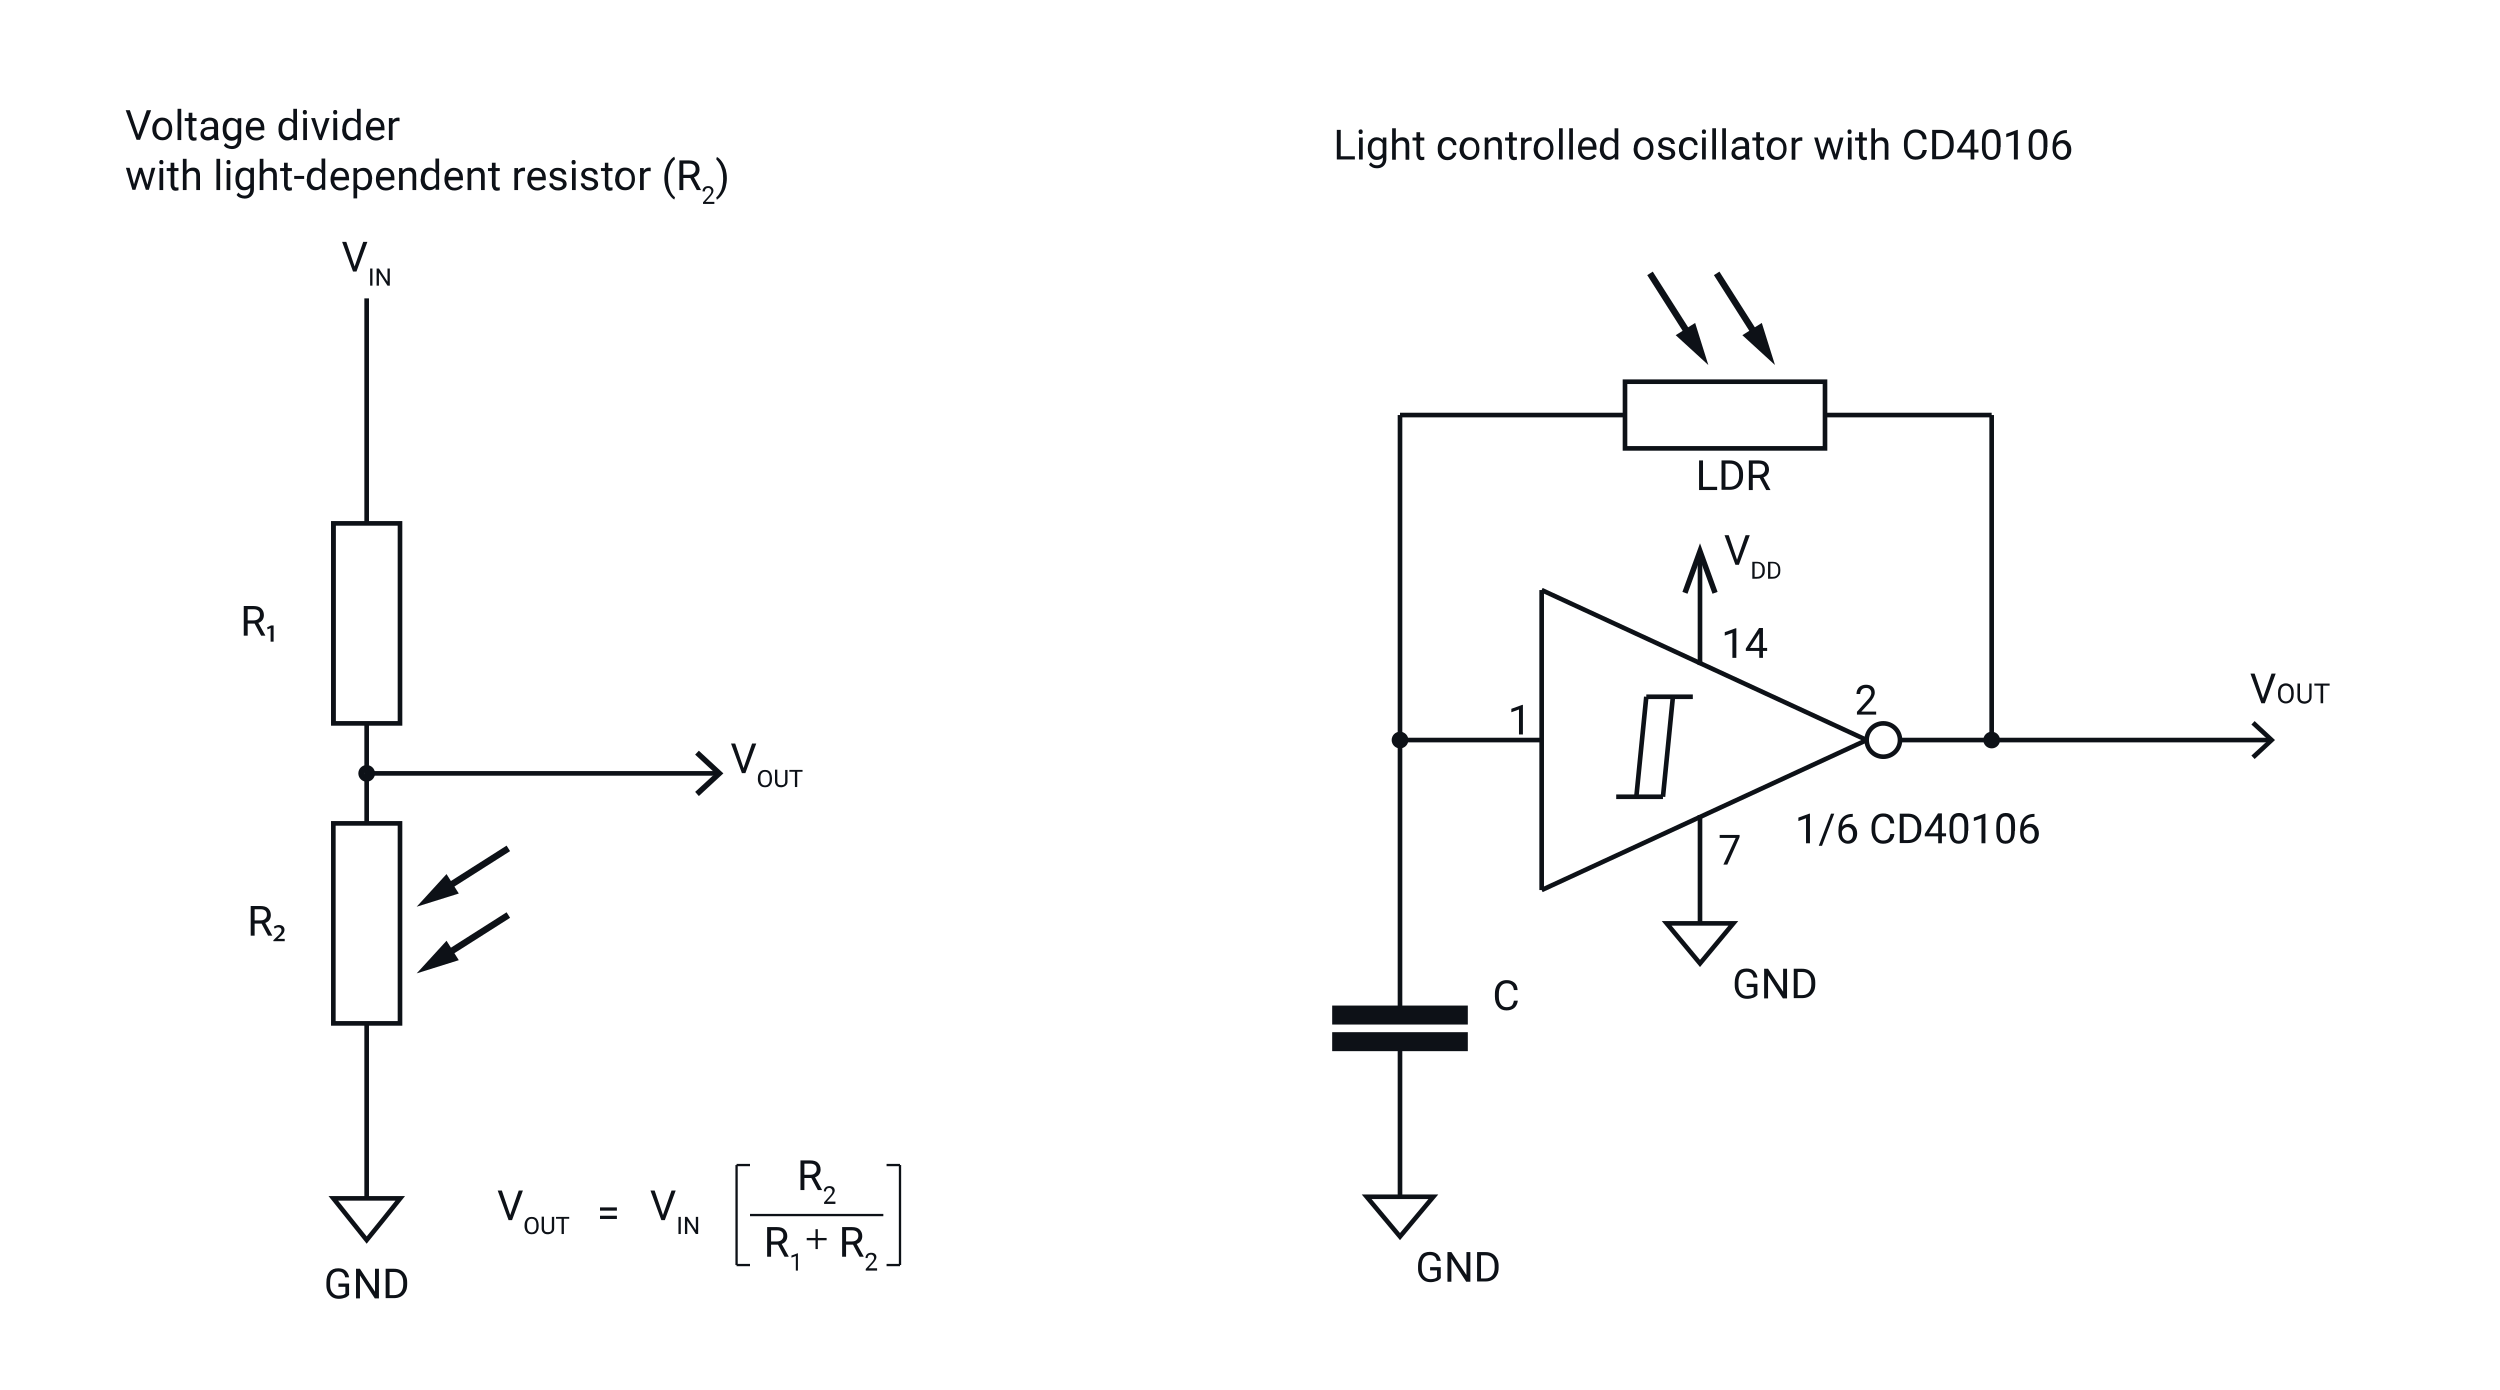 <?xml version="1.0" encoding="utf-8"?>
<!-- Generator: Adobe Illustrator 27.4.1, SVG Export Plug-In . SVG Version: 6.00 Build 0)  -->
<svg version="1.1" xmlns="http://www.w3.org/2000/svg" xmlns:xlink="http://www.w3.org/1999/xlink" x="0px" y="0px"
	 viewBox="0 0 1080 600.5" style="enable-background:new 0 0 1080 600.5;" xml:space="preserve">
<style type="text/css">
	.st0{fill:#0D1117;}
	.st1{fill:none;stroke:#0D1117;stroke-width:2;stroke-miterlimit:10;}
	.st2{fill:none;stroke:#0D1117;stroke-miterlimit:10;}
	.st3{fill:none;stroke:#0D1117;stroke-width:2.83;stroke-miterlimit:10;}
	.st4{fill:#0D1117;stroke:#0D1117;stroke-miterlimit:10;}
	.st5{enable-background:new    ;}
</style>
<g id="Ebene_1">
	<path class="st0" d="M158.4,333.3c0.4,0,0.8,0.3,0.8,0.8s-0.3,0.8-0.8,0.8s-0.8-0.3-0.8-0.8S158,333.3,158.4,333.3 M158.4,330.5
		c-2,0-3.6,1.6-3.6,3.6s1.6,3.6,3.6,3.6s3.6-1.6,3.6-3.6S160.4,330.5,158.4,330.5L158.4,330.5z"/>
	<line class="st1" x1="158.4" y1="355.7" x2="158.4" y2="312.5"/>
	<line class="st1" x1="144" y1="226.1" x2="144" y2="312.5"/>
	<rect x="144" y="226.1" class="st1" width="28.8" height="86.4"/>
	<rect x="144" y="355.7" class="st1" width="28.8" height="86.4"/>
	<line class="st1" x1="158.4" y1="517.7" x2="158.4" y2="442.1"/>
	<g>
		<line class="st1" x1="158.4" y1="334.1" x2="309.9" y2="334.1"/>
		<polygon class="st0" points="301.9,343.9 300.3,342.1 309,334.1 300.3,326 301.9,324.3 312.5,334.1 		"/>
	</g>
	<line class="st1" x1="158.4" y1="226.1" x2="158.4" y2="128.9"/>
	<line class="st2" x1="324" y1="524.9" x2="381.6" y2="524.9"/>
	<line class="st2" x1="357.1" y1="535.3" x2="348.5" y2="535.3"/>
	<line class="st2" x1="352.8" y1="531" x2="352.8" y2="539.6"/>
	<line class="st2" x1="318.2" y1="546.5" x2="318.2" y2="503.3"/>
	<line class="st2" x1="324" y1="503.3" x2="318.2" y2="503.3"/>
	<line class="st2" x1="324" y1="546.5" x2="318.2" y2="546.5"/>
	<line class="st2" x1="388.8" y1="503.3" x2="388.8" y2="546.5"/>
	<line class="st2" x1="383" y1="546.5" x2="388.8" y2="546.5"/>
	<line class="st2" x1="383" y1="503.3" x2="388.8" y2="503.3"/>
	<polygon class="st1" points="158.4,517.7 172.9,517.7 165.7,526.7 158.4,535.7 151.2,526.7 144,517.7 	"/>
	<g>
		<line class="st3" x1="219.6" y1="395.3" x2="192.7" y2="412.4"/>
		<polygon class="st0" points="192.9,406.4 180,420.5 198.2,414.8 		"/>
	</g>
	<g>
		<line class="st3" x1="219.6" y1="366.5" x2="192.7" y2="383.6"/>
		<polygon class="st0" points="192.9,377.6 180,391.7 198.2,386 		"/>
	</g>
	<rect x="702" y="164.9" class="st1" width="86.4" height="28.8"/>
	<g>
		<line class="st3" x1="741.6" y1="118.1" x2="758.7" y2="145"/>
		<polygon class="st0" points="752.7,144.8 766.8,157.7 761.1,139.5 		"/>
	</g>
	<g>
		<line class="st3" x1="712.8" y1="118.1" x2="729.9" y2="145"/>
		<polygon class="st0" points="723.9,144.8 738,157.7 732.3,139.5 		"/>
	</g>
	<line class="st1" x1="666" y1="254.9" x2="666" y2="384.5"/>
	<line class="st1" x1="806.4" y1="319.7" x2="666" y2="384.5"/>
	<line class="st1" x1="666" y1="254.9" x2="806.4" y2="319.7"/>
	<line class="st1" x1="706.9" y1="344.2" x2="711.2" y2="301"/>
	<line class="st1" x1="698.2" y1="344.2" x2="718.4" y2="344.2"/>
	<line class="st1" x1="711.2" y1="301" x2="731.3" y2="301"/>
	<line class="st1" x1="718.4" y1="344.2" x2="722.7" y2="301"/>
	<circle class="st1" cx="813.6" cy="319.7" r="7.2"/>
	<line class="st1" x1="666" y1="319.7" x2="604.8" y2="319.7"/>
	<line class="st1" x1="604.8" y1="179.3" x2="702" y2="179.3"/>
	<line class="st1" x1="788.4" y1="179.3" x2="860.4" y2="179.3"/>
	<line class="st1" x1="860.4" y1="179.3" x2="860.4" y2="319.7"/>
	<line class="st1" x1="821.5" y1="319.7" x2="860.4" y2="319.7"/>
	<g>
		<line class="st1" x1="860.4" y1="319.7" x2="980.6" y2="319.7"/>
		<polygon class="st0" points="974,327.9 972.6,326.4 979.9,319.7 972.6,313 974,311.5 982.8,319.7 		"/>
	</g>
	<line class="st1" x1="604.8" y1="179.3" x2="604.8" y2="434.9"/>
	<line class="st1" x1="604.8" y1="449.3" x2="604.8" y2="517"/>
	<polygon class="st1" points="590.4,517 619.2,517 604.8,534.2 	"/>
	<g>
		<line class="st1" x1="734.4" y1="287.3" x2="734.4" y2="241.5"/>
		<polygon class="st0" points="742,255.7 739.8,256.5 734.4,241.7 729,256.5 726.8,255.7 734.4,234.7 		"/>
	</g>
	<line class="st1" x1="734.4" y1="352.1" x2="734.4" y2="398.9"/>
	<rect x="576" y="446.4" class="st4" width="57.6" height="7.2"/>
	<rect x="576" y="434.9" class="st4" width="57.6" height="7.2"/>
	<path class="st0" d="M604.8,316.1c-2,0-3.6,1.6-3.6,3.6s1.6,3.6,3.6,3.6s3.6-1.6,3.6-3.6S606.8,316.1,604.8,316.1L604.8,316.1z"/>
	<polygon class="st1" points="720,398.9 748.8,398.9 734.4,416.2 	"/>
	<path class="st0" d="M860.4,316.1c-2,0-3.6,1.6-3.6,3.6s1.6,3.6,3.6,3.6s3.6-1.6,3.6-3.6S862.4,316.1,860.4,316.1L860.4,316.1z"/>
</g>
<g id="Ebene_2">
	<g class="st5">
		<path class="st0" d="M110,269.4h-3v5.2h-1.7v-12.8h4.2c1.4,0,2.6,0.3,3.3,1s1.2,1.6,1.2,2.9c0,0.8-0.2,1.5-0.6,2.1s-1,1-1.8,1.3
			l3,5.4v0.1h-1.8L110,269.4z M107,268h2.6c0.8,0,1.5-0.2,2-0.7s0.7-1,0.7-1.7c0-0.8-0.2-1.4-0.7-1.8s-1.2-0.6-2-0.6H107V268z"/>
	</g>
	<g class="st5">
		<path class="st0" d="M116.9,277.2v-5.9h0l-1.3,0.6l-0.2-0.9l1.7-0.8h1.1v7H116.9z"/>
	</g>
	<g class="st5">
		<path class="st0" d="M113,399h-3v5.2h-1.7v-12.8h4.2c1.4,0,2.6,0.3,3.3,1s1.2,1.6,1.2,2.9c0,0.8-0.2,1.5-0.6,2.1s-1,1-1.8,1.3
			l3,5.4v0.1h-1.8L113,399z M110,397.6h2.6c0.8,0,1.5-0.2,2-0.7s0.7-1,0.7-1.7c0-0.8-0.2-1.4-0.7-1.8s-1.2-0.6-2-0.6H110V397.6z"/>
	</g>
	<g class="st5">
		<path class="st0" d="M118.2,406.1l1.1-1.1c1.5-1.3,2.3-2.2,2.3-3.1c0-0.7-0.4-1.3-1.4-1.3c-0.6,0-1.2,0.3-1.5,0.6l-0.4-0.8
			c0.5-0.4,1.3-0.8,2.2-0.8c1.7,0,2.4,1.1,2.4,2c0,1.4-1,2.3-2.4,3.5l-0.6,0.5v0h3.1v1h-4.9V406.1z"/>
	</g>
	<g>
		<path class="st0" d="M59.7,58.2l3.7-10.6h1.9l-4.8,12.8H59l-4.7-12.8h1.8L59.7,58.2L59.7,58.2z"/>
		<path class="st0" d="M65.8,55.6c0-0.9,0.2-1.8,0.6-2.5s0.9-1.3,1.5-1.7s1.4-0.6,2.2-0.6c1.3,0,2.3,0.5,3.1,1.3s1.2,2.1,1.2,3.6
			v0.1c0,0.9-0.2,1.8-0.5,2.5s-0.9,1.3-1.5,1.7s-1.4,0.6-2.3,0.6c-1.3,0-2.3-0.5-3.1-1.3s-1.2-2.1-1.2-3.6L65.8,55.6L65.8,55.6z
			 M67.5,55.8c0,1,0.2,1.9,0.7,2.5s1.1,1,2,1s1.5-0.3,2-1s0.7-1.5,0.7-2.7c0-1-0.2-1.9-0.7-2.5s-1.2-1-2-1s-1.4,0.3-1.9,1
			S67.5,54.6,67.5,55.8z"/>
		<path class="st0" d="M78.3,60.5h-1.6V47h1.6V60.5z"/>
		<path class="st0" d="M83.1,48.7V51h1.8v1.3h-1.8v5.9c0,0.4,0.1,0.7,0.2,0.9c0.2,0.2,0.4,0.3,0.8,0.3c0.2,0,0.4,0,0.8-0.1v1.3
			c-0.4,0.1-0.8,0.2-1.2,0.2c-0.7,0-1.3-0.2-1.6-0.7s-0.6-1.1-0.6-1.9v-5.9h-1.7V51h1.7v-2.3L83.1,48.7L83.1,48.7z"/>
		<path class="st0" d="M92.7,60.5c-0.1-0.2-0.2-0.5-0.2-1c-0.8,0.8-1.7,1.2-2.7,1.2c-0.9,0-1.7-0.3-2.3-0.8s-0.9-1.2-0.9-2
			c0-1,0.4-1.8,1.1-2.3s1.8-0.8,3.2-0.8h1.6V54c0-0.6-0.2-1-0.5-1.4s-0.8-0.5-1.5-0.5c-0.6,0-1.1,0.2-1.5,0.4s-0.6,0.7-0.6,1.1h-1.6
			c0-0.5,0.2-0.9,0.5-1.4s0.8-0.8,1.4-1s1.2-0.4,1.9-0.4c1.1,0,1.9,0.3,2.6,0.8s0.9,1.3,1,2.3v4.4c0,0.9,0.1,1.6,0.3,2.1v0.1
			L92.7,60.5L92.7,60.5z M90,59.2c0.5,0,1-0.1,1.4-0.4s0.8-0.6,1-1v-2h-1.3c-2,0-3,0.6-3,1.8c0,0.5,0.2,0.9,0.5,1.2
			S89.4,59.2,90,59.2z"/>
		<path class="st0" d="M96.2,55.7c0-1.5,0.3-2.7,1-3.5s1.6-1.3,2.7-1.3s2.1,0.4,2.7,1.2l0.1-1h1.5v9.3c0,1.2-0.4,2.2-1.1,2.9
			s-1.7,1.1-2.9,1.1c-0.7,0-1.4-0.2-2-0.4s-1.2-0.7-1.5-1.2l0.8-1c0.7,0.9,1.6,1.3,2.6,1.3c0.8,0,1.4-0.2,1.8-0.7s0.7-1.1,0.7-1.9
			v-0.8c-0.7,0.8-1.5,1.1-2.7,1.1s-2-0.5-2.7-1.3S96.2,57.2,96.2,55.7L96.2,55.7z M97.8,55.8c0,1.1,0.2,1.9,0.7,2.5s1.1,0.9,1.8,0.9
			c1,0,1.8-0.5,2.3-1.4v-4.3c-0.5-0.9-1.2-1.4-2.2-1.4c-0.8,0-1.4,0.3-1.8,0.9S97.8,54.6,97.8,55.8L97.8,55.8z"/>
		<path class="st0" d="M110.6,60.7c-1.3,0-2.3-0.4-3.2-1.3s-1.2-2-1.2-3.4v-0.3c0-0.9,0.2-1.8,0.5-2.5s0.9-1.3,1.5-1.7
			s1.3-0.6,2.1-0.6c1.2,0,2.2,0.4,2.9,1.2s1,2,1,3.5v0.7h-6.4c0,0.9,0.3,1.7,0.8,2.3s1.2,0.9,2,0.9c0.6,0,1.1-0.1,1.5-0.3
			s0.8-0.5,1.1-0.9l1,0.8C113.4,60,112.2,60.7,110.6,60.7L110.6,60.7z M110.4,52.1c-0.7,0-1.2,0.2-1.7,0.7s-0.7,1.2-0.8,2h4.8v-0.1
			c-0.1-0.8-0.3-1.5-0.7-1.9S111.1,52.1,110.4,52.1L110.4,52.1z"/>
		<path class="st0" d="M120.3,55.7c0-1.5,0.3-2.6,1-3.5s1.6-1.3,2.7-1.3s2,0.4,2.7,1.1v-5h1.6v13.5h-1.5l-0.1-1
			c-0.7,0.8-1.6,1.2-2.7,1.2s-2-0.5-2.7-1.3s-1-2.1-1-3.5L120.3,55.7L120.3,55.7z M121.9,55.8c0,1.1,0.2,1.9,0.7,2.5
			s1.1,0.9,1.8,0.9c1,0,1.8-0.5,2.3-1.4v-4.4c-0.5-0.9-1.2-1.3-2.2-1.3c-0.8,0-1.4,0.3-1.9,0.9S121.9,54.6,121.9,55.8L121.9,55.8z"
			/>
		<path class="st0" d="M130.8,48.5c0-0.3,0.1-0.5,0.2-0.7s0.4-0.3,0.7-0.3s0.6,0.1,0.7,0.3s0.2,0.4,0.2,0.7s-0.1,0.5-0.2,0.7
			s-0.4,0.3-0.7,0.3s-0.6-0.1-0.7-0.3S130.8,48.7,130.8,48.5z M132.6,60.5H131V51h1.6C132.6,51,132.6,60.5,132.6,60.5z"/>
		<path class="st0" d="M138.3,58.3l2.4-7.3h1.7l-3.4,9.5h-1.2l-3.4-9.5h1.7L138.3,58.3z"/>
		<path class="st0" d="M143.9,48.5c0-0.3,0.1-0.5,0.2-0.7s0.4-0.3,0.7-0.3s0.6,0.1,0.7,0.3s0.2,0.4,0.2,0.7s-0.1,0.5-0.2,0.7
			s-0.4,0.3-0.7,0.3s-0.6-0.1-0.7-0.3S143.9,48.7,143.9,48.5z M145.7,60.5H144V51h1.6C145.7,51,145.7,60.5,145.7,60.5z"/>
		<path class="st0" d="M147.9,55.7c0-1.5,0.4-2.6,1-3.5s1.6-1.3,2.7-1.3s2,0.4,2.6,1.1v-5h1.6v13.5h-1.5l-0.1-1
			c-0.6,0.8-1.6,1.2-2.7,1.2s-2-0.5-2.7-1.3s-1-2.1-1-3.5L147.9,55.7L147.9,55.7z M149.5,55.8c0,1.1,0.2,1.9,0.7,2.5
			s1.1,0.9,1.9,0.9c1,0,1.8-0.5,2.3-1.4v-4.4c-0.5-0.9-1.2-1.3-2.2-1.3c-0.8,0-1.4,0.3-1.9,0.9S149.5,54.6,149.5,55.8L149.5,55.8z"
			/>
		<path class="st0" d="M162.4,60.7c-1.3,0-2.3-0.4-3.1-1.3s-1.2-2-1.2-3.4v-0.3c0-0.9,0.2-1.8,0.5-2.5s0.9-1.3,1.5-1.7
			s1.4-0.6,2.1-0.6c1.2,0,2.2,0.4,2.9,1.2s1,2,1,3.5v0.7h-6.4c0,0.9,0.3,1.7,0.8,2.3s1.2,0.9,2,0.9c0.6,0,1.1-0.1,1.5-0.3
			s0.8-0.5,1.1-0.9l1,0.8C165.2,60,164,60.7,162.4,60.7L162.4,60.7z M162.2,52.1c-0.7,0-1.2,0.2-1.6,0.7s-0.7,1.2-0.8,2h4.8v-0.1
			c-0.1-0.8-0.3-1.5-0.7-1.9S162.9,52.1,162.2,52.1L162.2,52.1z"/>
		<path class="st0" d="M172.6,52.4c-0.2,0-0.5-0.1-0.8-0.1c-1.1,0-1.8,0.5-2.2,1.4v6.8H168V51h1.6l0,1.1c0.5-0.8,1.3-1.3,2.3-1.3
			c0.3,0,0.6,0,0.7,0.1C172.6,50.9,172.6,52.4,172.6,52.4z"/>
		<path class="st0" d="M63.7,79.8l1.8-7.3h1.6l-2.8,9.5H63l-2.3-7.2l-2.2,7.2h-1.3l-2.8-9.5H56l1.9,7.1l2.2-7.1h1.3L63.7,79.8z"/>
		<path class="st0" d="M68.8,70.1c0-0.3,0.1-0.5,0.2-0.7s0.4-0.3,0.7-0.3s0.6,0.1,0.7,0.3s0.2,0.4,0.2,0.7s-0.1,0.5-0.2,0.7
			S70,71,69.7,71s-0.6-0.1-0.7-0.3S68.8,70.3,68.8,70.1z M70.5,82.1h-1.6v-9.5h1.6V82.1z"/>
		<path class="st0" d="M75.3,70.3v2.3h1.8v1.3h-1.8v5.9c0,0.4,0.1,0.7,0.2,0.9c0.2,0.2,0.4,0.3,0.8,0.3c0.2,0,0.4,0,0.8-0.1v1.3
			c-0.4,0.1-0.8,0.2-1.2,0.2c-0.7,0-1.3-0.2-1.6-0.7s-0.6-1.1-0.6-1.9v-5.9H72v-1.3h1.7v-2.3L75.3,70.3L75.3,70.3z"/>
		<path class="st0" d="M80.6,73.7c0.7-0.9,1.7-1.3,2.8-1.3c2,0,3,1.1,3,3.4v6.3h-1.6v-6.3c0-0.7-0.2-1.2-0.5-1.5s-0.8-0.5-1.4-0.5
			c-0.5,0-1,0.1-1.4,0.4s-0.7,0.7-0.9,1.1v6.8H79V68.6h1.6L80.6,73.7L80.6,73.7z"/>
		<path class="st0" d="M95.1,82.1h-1.6V68.6h1.6V82.1z"/>
		<path class="st0" d="M97.8,70.1c0-0.3,0.1-0.5,0.2-0.7s0.4-0.3,0.7-0.3s0.6,0.1,0.7,0.3s0.2,0.4,0.2,0.7s-0.1,0.5-0.2,0.7
			S99,71,98.7,71s-0.6-0.1-0.7-0.3S97.8,70.3,97.8,70.1z M99.5,82.1h-1.6v-9.5h1.6V82.1z"/>
		<path class="st0" d="M101.7,77.2c0-1.5,0.3-2.7,1-3.5s1.6-1.3,2.7-1.3s2.1,0.4,2.7,1.2l0.1-1.1h1.5v9.3c0,1.2-0.4,2.2-1.1,2.9
			s-1.7,1.1-2.9,1.1c-0.7,0-1.4-0.2-2-0.4s-1.2-0.7-1.5-1.2l0.8-1c0.7,0.9,1.6,1.3,2.6,1.3c0.8,0,1.4-0.2,1.8-0.7s0.7-1.1,0.7-1.9
			v-0.8c-0.7,0.8-1.5,1.1-2.7,1.1s-2-0.4-2.7-1.3S101.7,78.8,101.7,77.2L101.7,77.2z M103.3,77.4c0,1.1,0.2,1.9,0.7,2.5
			s1.1,0.9,1.8,0.9c1,0,1.8-0.5,2.3-1.4v-4.3c-0.5-0.9-1.2-1.4-2.2-1.4c-0.8,0-1.4,0.3-1.8,0.9S103.4,76.2,103.3,77.4L103.3,77.4z"
			/>
		<path class="st0" d="M113.8,73.7c0.7-0.9,1.7-1.3,2.8-1.3c2,0,3,1.1,3,3.4v6.3h-1.6v-6.3c0-0.7-0.2-1.2-0.5-1.5s-0.8-0.5-1.4-0.5
			c-0.5,0-1,0.1-1.4,0.4s-0.7,0.7-0.9,1.1v6.8h-1.6V68.6h1.6L113.8,73.7L113.8,73.7z"/>
		<path class="st0" d="M124.3,70.3v2.3h1.8v1.3h-1.8v5.9c0,0.4,0.1,0.7,0.2,0.9c0.2,0.2,0.4,0.3,0.8,0.3c0.2,0,0.4,0,0.8-0.1v1.3
			c-0.4,0.1-0.8,0.2-1.2,0.2c-0.7,0-1.3-0.2-1.6-0.7s-0.6-1.1-0.6-1.9v-5.9H121v-1.3h1.7v-2.3L124.3,70.3L124.3,70.3z"/>
		<path class="st0" d="M131.4,77.3h-4.3V76h4.3V77.3z"/>
		<path class="st0" d="M132.6,77.2c0-1.5,0.4-2.6,1-3.5s1.6-1.3,2.7-1.3s2,0.4,2.6,1.1v-5h1.6v13.5h-1.5l-0.1-1
			c-0.6,0.8-1.6,1.2-2.7,1.2s-2-0.4-2.7-1.3s-1-2.1-1-3.5L132.6,77.2L132.6,77.2z M134.2,77.4c0,1.1,0.2,1.9,0.7,2.5
			s1.1,0.9,1.9,0.9c1,0,1.8-0.5,2.3-1.4v-4.4c-0.5-0.9-1.2-1.3-2.2-1.3c-0.8,0-1.4,0.3-1.9,0.9S134.2,76.2,134.2,77.4L134.2,77.4z"
			/>
		<path class="st0" d="M147.1,82.3c-1.3,0-2.3-0.4-3.1-1.3s-1.2-2-1.2-3.4v-0.3c0-0.9,0.2-1.8,0.5-2.5s0.9-1.3,1.5-1.7
			s1.4-0.6,2.1-0.6c1.2,0,2.2,0.4,2.9,1.2s1,2,1,3.5v0.7h-6.4c0,0.9,0.3,1.7,0.8,2.3s1.2,0.9,2,0.9c0.6,0,1.1-0.1,1.5-0.3
			s0.8-0.5,1.1-0.9l1,0.8C149.9,81.6,148.7,82.3,147.1,82.3L147.1,82.3z M146.9,73.7c-0.7,0-1.2,0.2-1.6,0.7s-0.7,1.2-0.8,2h4.8
			v-0.1c-0.1-0.8-0.3-1.5-0.7-1.9S147.5,73.7,146.9,73.7L146.9,73.7z"/>
		<path class="st0" d="M160.7,77.4c0,1.4-0.3,2.6-1,3.5s-1.6,1.3-2.7,1.3s-2.1-0.4-2.7-1.1v4.6h-1.6V72.6h1.5l0.1,1.1
			c0.7-0.8,1.6-1.2,2.8-1.2s2.1,0.4,2.7,1.3s1,2.1,1,3.6L160.7,77.4L160.7,77.4z M159.1,77.2c0-1.1-0.2-1.9-0.7-2.5
			s-1.1-0.9-1.9-0.9c-1,0-1.7,0.4-2.2,1.3v4.5c0.5,0.9,1.2,1.3,2.2,1.3c0.8,0,1.4-0.3,1.9-0.9S159.1,78.5,159.1,77.2L159.1,77.2z"/>
		<path class="st0" d="M166.7,82.3c-1.3,0-2.3-0.4-3.1-1.3s-1.2-2-1.2-3.4v-0.3c0-0.9,0.2-1.8,0.5-2.5s0.9-1.3,1.5-1.7
			s1.4-0.6,2.1-0.6c1.2,0,2.2,0.4,2.9,1.2s1,2,1,3.5v0.7H164c0,0.9,0.3,1.7,0.8,2.3s1.2,0.9,2,0.9c0.6,0,1.1-0.1,1.5-0.3
			s0.8-0.5,1.1-0.9l1,0.8C169.5,81.6,168.3,82.3,166.7,82.3L166.7,82.3z M166.5,73.7c-0.7,0-1.2,0.2-1.6,0.7s-0.7,1.2-0.8,2h4.8
			v-0.1c-0.1-0.8-0.3-1.5-0.7-1.9S167.2,73.7,166.5,73.7L166.5,73.7z"/>
		<path class="st0" d="M173.8,72.6l0.1,1.2c0.7-0.9,1.7-1.4,2.9-1.4c2,0,3,1.1,3,3.4v6.3h-1.6v-6.3c0-0.7-0.2-1.2-0.5-1.5
			s-0.8-0.5-1.4-0.5c-0.5,0-1,0.1-1.4,0.4s-0.7,0.7-0.9,1.1v6.8h-1.6v-9.5L173.8,72.6L173.8,72.6z"/>
		<path class="st0" d="M181.8,77.2c0-1.5,0.4-2.6,1-3.5s1.6-1.3,2.7-1.3s2,0.4,2.6,1.1v-5h1.6v13.5h-1.5l-0.1-1
			c-0.6,0.8-1.6,1.2-2.7,1.2s-2-0.4-2.7-1.3s-1-2.1-1-3.5L181.8,77.2L181.8,77.2z M183.5,77.4c0,1.1,0.2,1.9,0.7,2.5
			s1.1,0.9,1.9,0.9c1,0,1.8-0.5,2.3-1.4v-4.4c-0.5-0.9-1.2-1.3-2.2-1.3c-0.8,0-1.4,0.3-1.9,0.9S183.5,76.2,183.5,77.4L183.5,77.4z"
			/>
		<path class="st0" d="M196.3,82.3c-1.3,0-2.3-0.4-3.1-1.3s-1.2-2-1.2-3.4v-0.3c0-0.9,0.2-1.8,0.5-2.5s0.9-1.3,1.5-1.7
			s1.4-0.6,2.1-0.6c1.2,0,2.2,0.4,2.9,1.2s1,2,1,3.5v0.7h-6.4c0,0.9,0.3,1.7,0.8,2.3s1.2,0.9,2,0.9c0.6,0,1.1-0.1,1.5-0.3
			s0.8-0.5,1.1-0.9l1,0.8C199.1,81.6,197.9,82.3,196.3,82.3L196.3,82.3z M196.1,73.7c-0.7,0-1.2,0.2-1.6,0.7s-0.7,1.2-0.8,2h4.8
			v-0.1c-0.1-0.8-0.3-1.5-0.7-1.9S196.8,73.7,196.1,73.7L196.1,73.7z"/>
		<path class="st0" d="M203.4,72.6l0.1,1.2c0.7-0.9,1.7-1.4,2.9-1.4c2,0,3,1.1,3,3.4v6.3h-1.6v-6.3c0-0.7-0.2-1.2-0.5-1.5
			s-0.8-0.5-1.4-0.5c-0.5,0-1,0.1-1.4,0.4s-0.7,0.7-0.9,1.1v6.8h-1.6v-9.5L203.4,72.6L203.4,72.6z"/>
		<path class="st0" d="M214.1,70.3v2.3h1.8v1.3h-1.8v5.9c0,0.4,0.1,0.7,0.2,0.9s0.4,0.3,0.8,0.3c0.2,0,0.4,0,0.8-0.1v1.3
			c-0.4,0.1-0.8,0.2-1.2,0.2c-0.7,0-1.3-0.2-1.6-0.7s-0.6-1.1-0.6-1.9v-5.9h-1.7v-1.3h1.7v-2.3L214.1,70.3L214.1,70.3z"/>
		<path class="st0" d="M226.8,74c-0.2,0-0.5-0.1-0.8-0.1c-1.1,0-1.8,0.4-2.2,1.4v6.8h-1.6v-9.5h1.6l0,1.1c0.5-0.8,1.3-1.3,2.3-1.3
			c0.3,0,0.6,0,0.7,0.1C226.8,72.5,226.8,74,226.8,74z"/>
		<path class="st0" d="M232.1,82.3c-1.3,0-2.3-0.4-3.1-1.3s-1.2-2-1.2-3.4v-0.3c0-0.9,0.2-1.8,0.5-2.5s0.9-1.3,1.5-1.7
			s1.4-0.6,2.1-0.6c1.2,0,2.2,0.4,2.9,1.2s1,2,1,3.5v0.7h-6.4c0,0.9,0.3,1.7,0.8,2.3s1.2,0.9,2,0.9c0.6,0,1.1-0.1,1.5-0.3
			s0.8-0.5,1.1-0.9l1,0.8C234.8,81.6,233.6,82.3,232.1,82.3L232.1,82.3z M231.9,73.7c-0.7,0-1.2,0.2-1.6,0.7s-0.7,1.2-0.8,2h4.8
			v-0.1c-0.1-0.8-0.3-1.5-0.7-1.9S232.5,73.7,231.9,73.7L231.9,73.7z"/>
		<path class="st0" d="M243.2,79.6c0-0.4-0.2-0.8-0.5-1s-0.9-0.4-1.7-0.6s-1.5-0.4-2-0.6s-0.8-0.5-1.1-0.9s-0.4-0.7-0.4-1.2
			c0-0.8,0.3-1.4,1-2s1.5-0.8,2.5-0.8c1.1,0,1.9,0.3,2.6,0.8s1,1.3,1,2.1h-1.6c0-0.4-0.2-0.8-0.6-1.2s-0.9-0.5-1.4-0.5
			s-1.1,0.1-1.4,0.4s-0.5,0.6-0.5,1c0,0.4,0.2,0.7,0.5,0.9s0.9,0.4,1.7,0.6s1.5,0.4,2,0.7s0.9,0.6,1.1,0.9c0.2,0.3,0.4,0.8,0.4,1.3
			c0,0.8-0.3,1.5-1,2c-0.7,0.5-1.6,0.8-2.6,0.8c-0.8,0-1.4-0.1-2-0.4s-1-0.7-1.4-1.1s-0.5-1-0.5-1.6h1.6c0,0.5,0.2,1,0.6,1.3
			s0.9,0.5,1.6,0.5c0.6,0,1.1-0.1,1.5-0.4S243.2,80,243.2,79.6L243.2,79.6z"/>
		<path class="st0" d="M246.9,70.1c0-0.3,0.1-0.5,0.2-0.7s0.4-0.3,0.7-0.3s0.6,0.1,0.7,0.3s0.2,0.4,0.2,0.7s-0.1,0.5-0.2,0.7
			s-0.4,0.3-0.7,0.3s-0.6-0.1-0.7-0.3S246.9,70.3,246.9,70.1z M248.7,82.1h-1.6v-9.5h1.6V82.1z"/>
		<path class="st0" d="M256.8,79.6c0-0.4-0.2-0.8-0.5-1c-0.3-0.2-0.9-0.4-1.7-0.6s-1.5-0.4-2-0.6c-0.5-0.2-0.8-0.5-1.1-0.9
			c-0.2-0.3-0.4-0.7-0.4-1.2c0-0.8,0.3-1.4,1-2s1.5-0.8,2.5-0.8c1.1,0,1.9,0.3,2.6,0.8s1,1.3,1,2.1h-1.6c0-0.4-0.2-0.8-0.6-1.2
			s-0.9-0.5-1.4-0.5s-1.1,0.1-1.4,0.4s-0.5,0.6-0.5,1c0,0.4,0.2,0.7,0.5,0.9s0.9,0.4,1.7,0.6s1.5,0.4,2,0.7s0.9,0.6,1.1,0.9
			c0.2,0.3,0.4,0.8,0.4,1.3c0,0.8-0.3,1.5-1,2s-1.6,0.8-2.6,0.8c-0.8,0-1.4-0.1-2-0.4s-1-0.7-1.4-1.1c-0.3-0.5-0.5-1-0.5-1.6h1.6
			c0,0.5,0.2,1,0.6,1.3s0.9,0.5,1.6,0.5c0.6,0,1.1-0.1,1.5-0.4C256.6,80.3,256.8,80,256.8,79.6L256.8,79.6z"/>
		<path class="st0" d="M262.8,70.3v2.3h1.8v1.3h-1.8v5.9c0,0.4,0.1,0.7,0.2,0.9s0.4,0.3,0.8,0.3c0.2,0,0.5,0,0.8-0.1v1.3
			c-0.4,0.1-0.8,0.2-1.2,0.2c-0.7,0-1.3-0.2-1.6-0.7s-0.5-1.1-0.5-1.9v-5.9h-1.7v-1.3h1.7v-2.3L262.8,70.3L262.8,70.3z"/>
		<path class="st0" d="M265.8,77.2c0-0.9,0.2-1.8,0.5-2.5c0.4-0.7,0.9-1.3,1.5-1.7s1.4-0.6,2.2-0.6c1.3,0,2.3,0.4,3.1,1.3
			c0.8,0.9,1.2,2.1,1.2,3.6v0.1c0,0.9-0.2,1.8-0.5,2.5c-0.4,0.7-0.9,1.3-1.5,1.7s-1.4,0.6-2.3,0.6c-1.3,0-2.3-0.4-3.1-1.3
			c-0.8-0.9-1.2-2.1-1.2-3.6L265.8,77.2L265.8,77.2z M267.5,77.4c0,1.1,0.2,1.9,0.7,2.5s1.1,1,2,1s1.5-0.3,2-1s0.7-1.6,0.7-2.7
			c0-1-0.2-1.9-0.7-2.5s-1.1-1-2-1s-1.5,0.3-1.9,1S267.5,76.2,267.5,77.4L267.5,77.4z"/>
		<path class="st0" d="M281.1,74c-0.2,0-0.5-0.1-0.8-0.1c-1.1,0-1.8,0.4-2.2,1.4v6.8h-1.6v-9.5h1.6l0,1.1c0.5-0.8,1.3-1.3,2.3-1.3
			c0.3,0,0.6,0,0.7,0.1L281.1,74L281.1,74z"/>
		<path class="st0" d="M287,76.9c0-1.3,0.2-2.6,0.5-3.8c0.4-1.2,0.9-2.3,1.6-3.3s1.4-1.7,2.2-2.1l0.3,1.1c-0.9,0.7-1.6,1.7-2.1,3
			c-0.5,1.3-0.9,2.9-0.9,4.5V77c0,2.3,0.4,4.2,1.2,5.9c0.5,1,1.1,1.8,1.8,2.3l-0.3,1c-0.8-0.4-1.5-1.2-2.2-2.2
			C287.7,82.1,287,79.7,287,76.9L287,76.9z"/>
		<path class="st0" d="M298.2,76.9h-3v5.2h-1.7V69.3h4.2c1.4,0,2.5,0.3,3.3,1s1.2,1.6,1.2,2.9c0,0.8-0.2,1.5-0.6,2.1
			c-0.4,0.6-1,1-1.8,1.3l3,5.4v0.1H301C301,82.1,298.2,76.9,298.2,76.9z M295.2,75.5h2.6c0.8,0,1.5-0.2,2-0.7c0.5-0.4,0.7-1,0.7-1.7
			c0-0.8-0.2-1.4-0.7-1.8s-1.1-0.6-2-0.6h-2.6V75.5L295.2,75.5z"/>
		<path class="st0" d="M308.6,88.1h-4.9v-0.7l2.6-2.9c0.4-0.4,0.6-0.8,0.8-1.1c0.1-0.3,0.2-0.6,0.2-0.8c0-0.4-0.1-0.7-0.4-1
			s-0.5-0.4-0.9-0.4c-0.5,0-0.8,0.1-1.1,0.4s-0.4,0.6-0.4,1.1h-1c0-0.7,0.2-1.2,0.7-1.7c0.4-0.4,1-0.6,1.8-0.6
			c0.7,0,1.2,0.2,1.6,0.6c0.4,0.4,0.6,0.8,0.6,1.4c0,0.7-0.5,1.6-1.4,2.6l-2,2.2h3.8L308.6,88.1L308.6,88.1z"/>
		<path class="st0" d="M314,77c0,1.3-0.2,2.6-0.5,3.8c-0.3,1.2-0.9,2.3-1.6,3.3c-0.7,1-1.5,1.7-2.2,2.2l-0.3-1
			c0.9-0.7,1.6-1.8,2.2-3.2c0.5-1.5,0.8-3.1,0.8-4.8v-0.3c0-1.2-0.1-2.4-0.4-3.4s-0.6-2-1.1-2.8s-1-1.5-1.5-2l0.3-1
			c0.8,0.4,1.5,1.1,2.2,2.1s1.2,2.1,1.6,3.3C313.8,74.3,314,75.6,314,77L314,77z"/>
	</g>
	<g class="st5">
		<path class="st0" d="M321.2,331.8l3.7-10.6h1.8l-4.7,12.8h-1.5l-4.7-12.8h1.8L321.2,331.8z"/>
	</g>
	<g class="st5">
		<path class="st0" d="M333.5,336.6c0,0.7-0.1,1.4-0.4,1.9c-0.2,0.5-0.6,1-1,1.2c-0.4,0.3-1,0.4-1.6,0.4c-0.6,0-1.1-0.1-1.6-0.4
			s-0.8-0.7-1.1-1.2c-0.2-0.5-0.4-1.1-0.4-1.8v-0.5c0-0.7,0.1-1.3,0.4-1.9s0.6-1,1.1-1.3c0.5-0.3,1-0.4,1.6-0.4
			c0.6,0,1.1,0.1,1.6,0.4s0.8,0.7,1,1.2c0.2,0.5,0.4,1.2,0.4,1.9V336.6z M332.5,336.1c0-0.9-0.2-1.6-0.5-2s-0.8-0.7-1.5-0.7
			c-0.6,0-1.1,0.2-1.5,0.7s-0.5,1.1-0.5,2v0.5c0,0.9,0.2,1.5,0.5,2c0.4,0.5,0.9,0.7,1.5,0.7c0.6,0,1.1-0.2,1.5-0.7s0.5-1.1,0.5-2
			V336.1z"/>
		<path class="st0" d="M340.2,332.6v5c0,0.7-0.2,1.3-0.7,1.7c-0.4,0.4-1,0.7-1.8,0.8l-0.3,0c-0.8,0-1.5-0.2-1.9-0.7s-0.7-1-0.7-1.8
			v-5.1h1v5c0,0.5,0.1,1,0.4,1.3c0.3,0.3,0.7,0.4,1.3,0.4c0.6,0,1-0.1,1.3-0.4c0.3-0.3,0.4-0.7,0.4-1.2v-5H340.2z"/>
	</g>
	<g class="st5">
		<path class="st0" d="M346.8,333.4h-2.4v6.6h-1v-6.6h-2.4v-0.8h5.7V333.4z"/>
	</g>
	<g class="st5">
		<path class="st0" d="M150.9,559.2c-0.4,0.6-1,1.1-1.8,1.4c-0.8,0.3-1.7,0.5-2.7,0.5c-1,0-2-0.2-2.8-0.7c-0.8-0.5-1.4-1.2-1.9-2.1
			s-0.7-1.9-0.7-3.1V554c0-1.9,0.4-3.4,1.3-4.5s2.2-1.6,3.8-1.6c1.3,0,2.4,0.3,3.2,1c0.8,0.7,1.3,1.7,1.5,2.9h-1.7
			c-0.3-1.7-1.3-2.5-3-2.5c-1.1,0-2,0.4-2.6,1.2c-0.6,0.8-0.9,1.9-0.9,3.5v1c0,1.4,0.3,2.6,1,3.4c0.7,0.8,1.5,1.3,2.7,1.3
			c0.6,0,1.2-0.1,1.7-0.2c0.5-0.1,0.9-0.4,1.2-0.7v-2.9h-3v-1.4h4.6V559.2z"/>
		<path class="st0" d="M163.6,560.9h-1.7l-6.4-9.9v9.9h-1.7v-12.8h1.7l6.5,9.9v-9.9h1.7V560.9z"/>
		<path class="st0" d="M166.6,560.9v-12.8h3.6c1.1,0,2.1,0.2,3,0.7s1.5,1.2,2,2.1s0.7,2,0.7,3.1v0.8c0,1.2-0.2,2.3-0.7,3.2
			s-1.1,1.6-2,2.1s-1.9,0.7-3,0.7H166.6z M168.3,549.5v10h1.8c1.3,0,2.3-0.4,3-1.2s1.1-2,1.1-3.5v-0.7c0-1.5-0.3-2.6-1-3.4
			c-0.7-0.8-1.7-1.2-2.9-1.2H168.3z"/>
	</g>
	<g class="st5">
		<path class="st0" d="M153.2,115.1l3.7-10.6h1.8l-4.7,12.8h-1.5l-4.7-12.8h1.8L153.2,115.1z"/>
	</g>
	<g class="st5">
		<path class="st0" d="M160.9,123.4h-1v-7.4h1V123.4z"/>
		<path class="st0" d="M168.4,123.4h-1l-3.7-5.7v5.7h-1v-7.4h1l3.7,5.7v-5.7h1V123.4z"/>
	</g>
	<g class="st5">
		<path class="st0" d="M286.4,524.9l3.7-10.6h1.8l-4.7,12.8h-1.5l-4.7-12.8h1.8L286.4,524.9z"/>
	</g>
	<g class="st5">
		<path class="st0" d="M294.1,533.1h-1v-7.4h1V533.1z"/>
		<path class="st0" d="M301.6,533.1h-1l-3.7-5.7v5.7h-1v-7.4h1l3.7,5.7v-5.7h1V533.1z"/>
	</g>
	<g class="st5">
		<path class="st0" d="M350.5,508.9h-3v5.2h-1.7v-12.8h4.2c1.4,0,2.6,0.3,3.3,1s1.2,1.6,1.2,2.9c0,0.8-0.2,1.5-0.6,2.1s-1,1-1.8,1.3
			l3,5.4v0.1h-1.8L350.5,508.9z M347.5,507.5h2.6c0.8,0,1.5-0.2,2-0.7s0.7-1,0.7-1.7c0-0.8-0.2-1.4-0.7-1.8s-1.2-0.6-2-0.6h-2.6
			V507.5z"/>
	</g>
	<g class="st5">
		<path class="st0" d="M360.9,520.1H356v-0.7l2.6-2.9c0.4-0.4,0.6-0.8,0.8-1.1c0.1-0.3,0.2-0.5,0.2-0.8c0-0.4-0.1-0.7-0.4-1
			c-0.2-0.2-0.5-0.4-0.9-0.4c-0.5,0-0.8,0.1-1.1,0.4c-0.3,0.3-0.4,0.6-0.4,1.1h-0.9c0-0.7,0.2-1.2,0.7-1.7c0.4-0.4,1-0.6,1.8-0.6
			c0.7,0,1.2,0.2,1.6,0.5c0.4,0.4,0.6,0.8,0.6,1.4c0,0.7-0.5,1.6-1.4,2.6l-2,2.2h3.7V520.1z"/>
	</g>
	<g class="st5">
		<path class="st0" d="M220.4,524.9l3.7-10.6h1.8l-4.7,12.8h-1.5l-4.7-12.8h1.8L220.4,524.9z"/>
	</g>
	<g class="st5">
		<path class="st0" d="M232.7,529.7c0,0.7-0.1,1.4-0.4,1.9c-0.2,0.5-0.6,1-1,1.2c-0.4,0.3-1,0.4-1.6,0.4c-0.6,0-1.1-0.1-1.6-0.4
			s-0.8-0.7-1.1-1.2c-0.2-0.5-0.4-1.1-0.4-1.8v-0.5c0-0.7,0.1-1.3,0.4-1.9s0.6-1,1.1-1.3s1-0.4,1.6-0.4c0.6,0,1.1,0.1,1.6,0.4
			s0.8,0.7,1,1.2c0.2,0.5,0.4,1.2,0.4,1.9V529.7z M231.7,529.2c0-0.9-0.2-1.6-0.5-2s-0.8-0.7-1.5-0.7c-0.6,0-1.1,0.2-1.5,0.7
			s-0.5,1.1-0.5,2v0.5c0,0.9,0.2,1.5,0.5,2c0.4,0.5,0.9,0.7,1.5,0.7c0.6,0,1.1-0.2,1.5-0.7s0.5-1.1,0.5-2V529.2z"/>
		<path class="st0" d="M239.4,525.7v5c0,0.7-0.2,1.3-0.7,1.7c-0.4,0.4-1,0.7-1.8,0.8l-0.3,0c-0.8,0-1.5-0.2-1.9-0.7
			c-0.5-0.4-0.7-1-0.7-1.8v-5.1h1v5c0,0.5,0.1,1,0.4,1.3c0.3,0.3,0.7,0.4,1.3,0.4c0.6,0,1-0.1,1.3-0.4c0.3-0.3,0.4-0.7,0.4-1.2v-5
			H239.4z"/>
	</g>
	<g class="st5">
		<path class="st0" d="M246,526.5h-2.4v6.6h-1v-6.6h-2.4v-0.8h5.7V526.5z"/>
	</g>
	<g class="st5">
		<path class="st0" d="M368.5,537.7h-3v5.2h-1.7v-12.8h4.2c1.4,0,2.6,0.3,3.3,1s1.2,1.6,1.2,2.9c0,0.8-0.2,1.5-0.6,2.1s-1,1-1.8,1.3
			l3,5.4v0.1h-1.8L368.5,537.7z M365.5,536.3h2.6c0.8,0,1.5-0.2,2-0.7s0.7-1,0.7-1.7c0-0.8-0.2-1.4-0.7-1.8s-1.2-0.6-2-0.6h-2.6
			V536.3z"/>
	</g>
	<g class="st5">
		<path class="st0" d="M378.9,548.9H374v-0.7l2.6-2.9c0.4-0.4,0.6-0.8,0.8-1.1c0.1-0.3,0.2-0.5,0.2-0.8c0-0.4-0.1-0.7-0.4-1
			c-0.2-0.2-0.5-0.4-0.9-0.4c-0.5,0-0.8,0.1-1.1,0.4c-0.3,0.3-0.4,0.6-0.4,1.1h-0.9c0-0.7,0.2-1.2,0.7-1.7c0.4-0.4,1-0.6,1.8-0.6
			c0.7,0,1.2,0.2,1.6,0.5c0.4,0.4,0.6,0.8,0.6,1.4c0,0.7-0.5,1.6-1.4,2.6l-2,2.2h3.7V548.9z"/>
	</g>
	<g class="st5">
		<path class="st0" d="M336.1,537.7h-3v5.2h-1.7v-12.8h4.2c1.4,0,2.6,0.3,3.3,1s1.2,1.6,1.2,2.9c0,0.8-0.2,1.5-0.6,2.1s-1,1-1.8,1.3
			l3,5.4v0.1h-1.8L336.1,537.7z M333.1,536.3h2.6c0.8,0,1.5-0.2,2-0.7s0.7-1,0.7-1.7c0-0.8-0.2-1.4-0.7-1.8s-1.2-0.6-2-0.6h-2.6
			V536.3z"/>
	</g>
	<g class="st5">
		<path class="st0" d="M344.7,548.9h-0.9v-6.3l-1.9,0.7v-0.9l2.7-1h0.1V548.9z"/>
	</g>
	<g class="st5">
		<path class="st0" d="M579.2,67.5h6.1v1.4h-7.8V56.1h1.7V67.5z"/>
		<path class="st0" d="M586.9,56.9c0-0.3,0.1-0.5,0.2-0.7c0.2-0.2,0.4-0.3,0.7-0.3s0.6,0.1,0.7,0.3s0.2,0.4,0.2,0.7
			s-0.1,0.5-0.2,0.7s-0.4,0.3-0.7,0.3s-0.6-0.1-0.7-0.3C587,57.4,586.9,57.1,586.9,56.9z M588.7,68.9h-1.6v-9.5h1.6V68.9z"/>
		<path class="st0" d="M590.9,64.1c0-1.5,0.3-2.7,1-3.5s1.6-1.3,2.7-1.3c1.2,0,2.1,0.4,2.7,1.2l0.1-1.1h1.5v9.3
			c0,1.2-0.4,2.2-1.1,2.9c-0.7,0.7-1.7,1.1-2.9,1.1c-0.7,0-1.4-0.1-2-0.4s-1.2-0.7-1.5-1.2l0.8-1c0.7,0.9,1.5,1.3,2.6,1.3
			c0.8,0,1.4-0.2,1.9-0.7c0.4-0.4,0.7-1.1,0.7-1.9V68c-0.7,0.8-1.5,1.1-2.7,1.1c-1.1,0-2-0.4-2.7-1.3
			C591.2,66.8,590.9,65.6,590.9,64.1z M592.5,64.3c0,1.1,0.2,1.9,0.7,2.5c0.4,0.6,1.1,0.9,1.8,0.9c1,0,1.8-0.5,2.3-1.4V62
			c-0.5-0.9-1.2-1.4-2.2-1.4c-0.8,0-1.4,0.3-1.9,0.9S592.5,63.1,592.5,64.3z"/>
		<path class="st0" d="M603,60.6c0.7-0.9,1.7-1.3,2.8-1.3c2,0,3,1.1,3,3.4v6.3h-1.6v-6.3c0-0.7-0.2-1.2-0.5-1.5
			c-0.3-0.3-0.8-0.5-1.4-0.5c-0.5,0-1,0.1-1.4,0.4s-0.7,0.7-0.9,1.1v6.8h-1.6V55.4h1.6V60.6z"/>
		<path class="st0" d="M613.5,57.1v2.3h1.8v1.3h-1.8v5.9c0,0.4,0.1,0.7,0.2,0.9s0.4,0.3,0.8,0.3c0.2,0,0.4,0,0.8-0.1v1.3
			c-0.4,0.1-0.8,0.2-1.2,0.2c-0.7,0-1.3-0.2-1.6-0.7s-0.6-1.1-0.6-1.9v-5.9h-1.7v-1.3h1.7v-2.3H613.5z"/>
		<path class="st0" d="M625.4,67.8c0.6,0,1.1-0.2,1.5-0.5s0.7-0.8,0.7-1.3h1.5c0,0.5-0.2,1.1-0.6,1.6s-0.8,0.9-1.4,1.2
			c-0.6,0.3-1.2,0.4-1.8,0.4c-1.3,0-2.3-0.4-3.1-1.3c-0.8-0.9-1.1-2-1.1-3.5V64c0-0.9,0.2-1.7,0.5-2.5s0.8-1.3,1.5-1.7
			c0.6-0.4,1.4-0.6,2.3-0.6c1.1,0,2,0.3,2.7,1c0.7,0.6,1.1,1.5,1.1,2.5h-1.5c0-0.6-0.3-1.1-0.7-1.5c-0.4-0.4-0.9-0.6-1.6-0.6
			c-0.8,0-1.5,0.3-1.9,0.9c-0.5,0.6-0.7,1.5-0.7,2.6v0.3c0,1.1,0.2,1.9,0.7,2.5S624.6,67.8,625.4,67.8z"/>
		<path class="st0" d="M630.6,64.1c0-0.9,0.2-1.8,0.5-2.5c0.4-0.7,0.9-1.3,1.5-1.7c0.7-0.4,1.4-0.6,2.2-0.6c1.3,0,2.3,0.4,3.1,1.3
			c0.8,0.9,1.2,2.1,1.2,3.6v0.1c0,0.9-0.2,1.8-0.5,2.5c-0.4,0.7-0.9,1.3-1.5,1.7c-0.7,0.4-1.4,0.6-2.3,0.6c-1.3,0-2.3-0.4-3.1-1.3
			c-0.8-0.9-1.2-2.1-1.2-3.6V64.1z M632.3,64.3c0,1.1,0.2,1.9,0.7,2.5c0.5,0.6,1.1,1,2,1c0.8,0,1.5-0.3,2-1c0.5-0.6,0.7-1.6,0.7-2.7
			c0-1-0.2-1.9-0.7-2.5c-0.5-0.6-1.2-1-2-1c-0.8,0-1.5,0.3-1.9,1S632.3,63.1,632.3,64.3z"/>
		<path class="st0" d="M642.9,59.4l0.1,1.2c0.7-0.9,1.7-1.4,2.8-1.4c2,0,3,1.1,3,3.4v6.3h-1.6v-6.3c0-0.7-0.2-1.2-0.5-1.5
			c-0.3-0.3-0.8-0.5-1.4-0.5c-0.5,0-1,0.1-1.4,0.4s-0.7,0.7-0.9,1.1v6.8h-1.6v-9.5H642.9z"/>
		<path class="st0" d="M653.5,57.1v2.3h1.8v1.3h-1.8v5.9c0,0.4,0.1,0.7,0.2,0.9s0.4,0.3,0.8,0.3c0.2,0,0.4,0,0.8-0.1v1.3
			c-0.4,0.1-0.8,0.2-1.2,0.2c-0.7,0-1.3-0.2-1.6-0.7s-0.6-1.1-0.6-1.9v-5.9h-1.7v-1.3h1.7v-2.3H653.5z"/>
	</g>
	<g class="st5">
		<path class="st0" d="M661.7,60.9c-0.2,0-0.5-0.1-0.8-0.1c-1.1,0-1.8,0.5-2.2,1.4v6.8h-1.6v-9.5h1.6l0,1.1c0.5-0.8,1.3-1.3,2.3-1.3
			c0.3,0,0.6,0,0.7,0.1V60.9z"/>
	</g>
	<g class="st5">
		<path class="st0" d="M662.6,64.1c0-0.9,0.2-1.8,0.5-2.5s0.9-1.3,1.5-1.7s1.4-0.6,2.2-0.6c1.3,0,2.3,0.4,3.1,1.3s1.2,2.1,1.2,3.6
			v0.1c0,0.9-0.2,1.8-0.5,2.5c-0.4,0.7-0.9,1.3-1.5,1.7s-1.4,0.6-2.3,0.6c-1.3,0-2.3-0.4-3.1-1.3s-1.2-2.1-1.2-3.6V64.1z
			 M664.3,64.3c0,1.1,0.2,1.9,0.7,2.5s1.1,1,2,1c0.8,0,1.5-0.3,2-1c0.5-0.6,0.7-1.6,0.7-2.7c0-1-0.2-1.9-0.7-2.5c-0.5-0.6-1.2-1-2-1
			c-0.8,0-1.5,0.3-1.9,1S664.3,63.1,664.3,64.3z"/>
		<path class="st0" d="M675.1,68.9h-1.6V55.4h1.6V68.9z"/>
		<path class="st0" d="M679.5,68.9h-1.6V55.4h1.6V68.9z"/>
		<path class="st0" d="M686,69.1c-1.3,0-2.3-0.4-3.1-1.3s-1.2-2-1.2-3.4v-0.3c0-0.9,0.2-1.8,0.5-2.5s0.9-1.3,1.5-1.7
			s1.3-0.6,2.1-0.6c1.2,0,2.2,0.4,2.9,1.2s1,2,1,3.5v0.7h-6.4c0,0.9,0.3,1.7,0.8,2.3c0.5,0.6,1.2,0.9,2,0.9c0.6,0,1.1-0.1,1.5-0.4
			s0.7-0.5,1-0.9l1,0.8C688.8,68.5,687.6,69.1,686,69.1z M685.8,60.6c-0.7,0-1.2,0.2-1.7,0.7s-0.7,1.1-0.8,2h4.8v-0.1
			c0-0.8-0.3-1.5-0.7-1.9S686.5,60.6,685.8,60.6z"/>
		<path class="st0" d="M691.2,64.1c0-1.5,0.3-2.6,1-3.5c0.7-0.9,1.6-1.3,2.7-1.3c1.1,0,2,0.4,2.6,1.1v-5h1.6v13.5h-1.5l-0.1-1
			c-0.7,0.8-1.6,1.2-2.7,1.2c-1.1,0-2-0.5-2.7-1.4s-1-2.1-1-3.5V64.1z M692.8,64.3c0,1.1,0.2,1.9,0.7,2.5s1.1,0.9,1.8,0.9
			c1,0,1.8-0.5,2.3-1.4v-4.4c-0.5-0.9-1.2-1.3-2.2-1.3c-0.8,0-1.4,0.3-1.9,0.9S692.8,63.1,692.8,64.3z"/>
		<path class="st0" d="M705.8,64.1c0-0.9,0.2-1.8,0.5-2.5s0.9-1.3,1.5-1.7s1.4-0.6,2.2-0.6c1.3,0,2.3,0.4,3.1,1.3s1.2,2.1,1.2,3.6
			v0.1c0,0.9-0.2,1.8-0.5,2.5c-0.4,0.7-0.9,1.3-1.5,1.7s-1.4,0.6-2.3,0.6c-1.3,0-2.3-0.4-3.1-1.3s-1.2-2.1-1.2-3.6V64.1z
			 M707.4,64.3c0,1.1,0.2,1.9,0.7,2.5s1.1,1,2,1c0.8,0,1.5-0.3,2-1c0.5-0.6,0.7-1.6,0.7-2.7c0-1-0.2-1.9-0.7-2.5c-0.5-0.6-1.2-1-2-1
			c-0.8,0-1.5,0.3-1.9,1S707.4,63.1,707.4,64.3z"/>
		<path class="st0" d="M722,66.4c0-0.4-0.2-0.8-0.5-1c-0.3-0.2-0.9-0.5-1.7-0.6s-1.5-0.4-2-0.6s-0.8-0.5-1.1-0.9s-0.3-0.7-0.3-1.2
			c0-0.8,0.3-1.4,1-2s1.5-0.8,2.5-0.8c1.1,0,2,0.3,2.6,0.8s1,1.3,1,2.1h-1.6c0-0.4-0.2-0.8-0.6-1.2s-0.9-0.5-1.4-0.5
			c-0.6,0-1.1,0.1-1.4,0.4s-0.5,0.6-0.5,1c0,0.4,0.2,0.7,0.5,0.9s0.9,0.4,1.7,0.6s1.5,0.4,2,0.7s0.9,0.6,1.1,0.9
			c0.2,0.4,0.4,0.8,0.4,1.3c0,0.8-0.3,1.5-1,2c-0.7,0.5-1.6,0.8-2.6,0.8c-0.8,0-1.4-0.1-2-0.4s-1-0.6-1.4-1.1
			c-0.3-0.5-0.5-1-0.5-1.6h1.6c0,0.5,0.2,1,0.7,1.3c0.4,0.3,0.9,0.5,1.6,0.5c0.6,0,1.1-0.1,1.5-0.4C721.8,67.1,722,66.8,722,66.4z"
			/>
		<path class="st0" d="M729.6,67.8c0.6,0,1.1-0.2,1.5-0.5s0.7-0.8,0.7-1.3h1.5c0,0.5-0.2,1.1-0.6,1.6s-0.8,0.9-1.4,1.2
			s-1.2,0.4-1.8,0.4c-1.3,0-2.3-0.4-3.1-1.3c-0.8-0.9-1.1-2-1.1-3.5V64c0-0.9,0.2-1.7,0.5-2.5s0.8-1.3,1.5-1.7s1.4-0.6,2.3-0.6
			c1.1,0,2,0.3,2.7,1s1.1,1.5,1.1,2.5h-1.5c0-0.6-0.3-1.1-0.7-1.5c-0.4-0.4-0.9-0.6-1.6-0.6c-0.8,0-1.5,0.3-1.9,0.9
			s-0.7,1.5-0.7,2.6v0.3c0,1.1,0.2,1.9,0.7,2.5S728.7,67.8,729.6,67.8z"/>
		<path class="st0" d="M735.2,56.9c0-0.3,0.1-0.5,0.2-0.7s0.4-0.3,0.7-0.3s0.6,0.1,0.7,0.3s0.2,0.4,0.2,0.7s-0.1,0.5-0.2,0.7
			s-0.4,0.3-0.7,0.3s-0.6-0.1-0.7-0.3S735.2,57.1,735.2,56.9z M736.9,68.9h-1.6v-9.5h1.6V68.9z"/>
		<path class="st0" d="M741.3,68.9h-1.6V55.4h1.6V68.9z"/>
		<path class="st0" d="M745.7,68.9H744V55.4h1.6V68.9z"/>
		<path class="st0" d="M754.1,68.9c-0.1-0.2-0.2-0.5-0.2-1c-0.8,0.8-1.7,1.2-2.7,1.2c-0.9,0-1.7-0.3-2.3-0.8s-0.9-1.2-0.9-2
			c0-1,0.4-1.8,1.1-2.3s1.8-0.8,3.2-0.8h1.6v-0.7c0-0.6-0.2-1-0.5-1.4c-0.3-0.3-0.8-0.5-1.5-0.5c-0.6,0-1.1,0.1-1.5,0.4
			s-0.6,0.6-0.6,1.1h-1.6c0-0.5,0.2-0.9,0.5-1.4s0.8-0.8,1.4-1.1s1.2-0.4,1.9-0.4c1.1,0,2,0.3,2.6,0.8s0.9,1.3,1,2.3v4.4
			c0,0.9,0.1,1.6,0.3,2.1v0.1H754.1z M751.4,67.7c0.5,0,1-0.1,1.5-0.4s0.8-0.6,1-1v-2h-1.3c-2,0-3,0.6-3,1.7c0,0.5,0.2,0.9,0.5,1.2
			S750.9,67.7,751.4,67.7z"/>
	</g>
	<g class="st5">
		<path class="st0" d="M760.3,57.1v2.3h1.8v1.3h-1.8v5.9c0,0.4,0.1,0.7,0.2,0.9s0.4,0.3,0.8,0.3c0.2,0,0.4,0,0.8-0.1v1.3
			c-0.4,0.1-0.8,0.2-1.2,0.2c-0.7,0-1.3-0.2-1.6-0.7s-0.6-1.1-0.6-1.9v-5.9h-1.7v-1.3h1.7v-2.3H760.3z"/>
	</g>
	<g class="st5">
		<path class="st0" d="M763.3,64.1c0-0.9,0.2-1.8,0.5-2.5s0.9-1.3,1.5-1.7s1.4-0.6,2.2-0.6c1.3,0,2.3,0.4,3.1,1.3s1.2,2.1,1.2,3.6
			v0.1c0,0.9-0.2,1.8-0.5,2.5c-0.4,0.7-0.9,1.3-1.5,1.7s-1.4,0.6-2.3,0.6c-1.3,0-2.3-0.4-3.1-1.3s-1.2-2.1-1.2-3.6V64.1z M765,64.3
			c0,1.1,0.2,1.9,0.7,2.5s1.1,1,2,1c0.8,0,1.5-0.3,2-1c0.5-0.6,0.7-1.6,0.7-2.7c0-1-0.2-1.9-0.7-2.5c-0.5-0.6-1.2-1-2-1
			c-0.8,0-1.5,0.3-1.9,1S765,63.1,765,64.3z"/>
		<path class="st0" d="M778.6,60.9c-0.2,0-0.5-0.1-0.8-0.1c-1.1,0-1.8,0.5-2.2,1.4v6.8H774v-9.5h1.6l0,1.1c0.5-0.8,1.3-1.3,2.3-1.3
			c0.3,0,0.6,0,0.7,0.1V60.9z"/>
		<path class="st0" d="M793,66.7l1.8-7.3h1.6l-2.8,9.5h-1.3l-2.3-7.2l-2.2,7.2h-1.3l-2.8-9.5h1.6l1.9,7.1l2.2-7.1h1.3L793,66.7z"/>
		<path class="st0" d="M798.1,56.9c0-0.3,0.1-0.5,0.2-0.7s0.4-0.3,0.7-0.3s0.6,0.1,0.7,0.3s0.2,0.4,0.2,0.7s-0.1,0.5-0.2,0.7
			s-0.4,0.3-0.7,0.3s-0.6-0.1-0.7-0.3S798.1,57.1,798.1,56.9z M799.9,68.9h-1.6v-9.5h1.6V68.9z"/>
		<path class="st0" d="M804.7,57.1v2.3h1.8v1.3h-1.8v5.9c0,0.4,0.1,0.7,0.2,0.9s0.4,0.3,0.8,0.3c0.2,0,0.4,0,0.8-0.1v1.3
			c-0.4,0.1-0.8,0.2-1.2,0.2c-0.7,0-1.3-0.2-1.6-0.7s-0.6-1.1-0.6-1.9v-5.9h-1.7v-1.3h1.7v-2.3H804.7z"/>
		<path class="st0" d="M810,60.6c0.7-0.9,1.7-1.3,2.8-1.3c2,0,3,1.1,3,3.4v6.3h-1.6v-6.3c0-0.7-0.2-1.2-0.5-1.5s-0.8-0.5-1.4-0.5
			c-0.5,0-1,0.1-1.4,0.4s-0.7,0.7-0.9,1.1v6.8h-1.6V55.4h1.6V60.6z"/>
		<path class="st0" d="M832.4,64.8c-0.2,1.4-0.7,2.4-1.5,3.1c-0.8,0.7-2,1.1-3.4,1.1c-1.5,0-2.7-0.5-3.6-1.6s-1.4-2.5-1.4-4.4v-1.2
			c0-1.2,0.2-2.2,0.6-3.1s1-1.6,1.8-2.1c0.8-0.5,1.7-0.7,2.7-0.7c1.4,0,2.4,0.4,3.3,1.1s1.3,1.8,1.4,3.2h-1.7c-0.1-1-0.5-1.8-1-2.2
			c-0.5-0.5-1.2-0.7-2.1-0.7c-1.1,0-1.9,0.4-2.5,1.2s-0.9,1.9-0.9,3.4v1.2c0,1.4,0.3,2.5,0.9,3.3s1.4,1.2,2.4,1.2
			c0.9,0,1.7-0.2,2.2-0.6c0.5-0.4,0.8-1.2,1-2.2H832.4z"/>
		<path class="st0" d="M834.7,68.9V56.1h3.6c1.1,0,2.1,0.2,3,0.7s1.5,1.2,2,2.1s0.7,2,0.7,3.1v0.8c0,1.2-0.2,2.3-0.7,3.2
			s-1.1,1.6-2,2.1s-1.9,0.7-3,0.7H834.7z M836.4,57.5v10h1.8c1.3,0,2.3-0.4,3-1.2s1.1-2,1.1-3.5v-0.7c0-1.5-0.3-2.6-1-3.4
			c-0.7-0.8-1.7-1.2-2.9-1.2H836.4z"/>
		<path class="st0" d="M852.9,64.6h1.8v1.3h-1.8v3h-1.6v-3h-5.8v-1l5.7-8.9h1.7V64.6z M847.3,64.6h4v-6.3l-0.2,0.4L847.3,64.6z"/>
		<path class="st0" d="M864.2,63.5c0,1.9-0.3,3.3-1,4.2s-1.7,1.4-3,1.4c-1.4,0-2.4-0.5-3-1.4c-0.7-0.9-1-2.3-1-4.1v-2.2
			c0-1.9,0.3-3.3,1-4.2s1.7-1.4,3.1-1.4c1.4,0,2.4,0.4,3,1.3c0.7,0.9,1,2.2,1,4.1V63.5z M862.6,61.2c0-1.4-0.2-2.4-0.6-3
			s-1-0.9-1.8-0.9c-0.8,0-1.4,0.3-1.8,0.9s-0.6,1.6-0.6,2.9v2.6c0,1.4,0.2,2.4,0.6,3.1c0.4,0.7,1,1,1.8,1c0.8,0,1.4-0.3,1.8-0.9
			s0.6-1.6,0.6-2.9V61.2z"/>
		<path class="st0" d="M871.6,68.9H870V58.1l-3.3,1.2v-1.5l4.7-1.7h0.3V68.9z"/>
		<path class="st0" d="M884.4,63.5c0,1.9-0.3,3.3-1,4.2s-1.7,1.4-3,1.4c-1.4,0-2.4-0.5-3-1.4c-0.7-0.9-1-2.3-1-4.1v-2.2
			c0-1.9,0.3-3.3,1-4.2s1.7-1.4,3.1-1.4c1.4,0,2.4,0.4,3,1.3c0.7,0.9,1,2.2,1,4.1V63.5z M882.8,61.2c0-1.4-0.2-2.4-0.6-3
			s-1-0.9-1.8-0.9c-0.8,0-1.4,0.3-1.8,0.9s-0.6,1.6-0.6,2.9v2.6c0,1.4,0.2,2.4,0.6,3.1c0.4,0.7,1,1,1.8,1c0.8,0,1.4-0.3,1.8-0.9
			s0.6-1.6,0.6-2.9V61.2z"/>
		<path class="st0" d="M892.9,56.1v1.4h-0.3c-1.3,0-2.3,0.4-3,1.1s-1.2,1.7-1.3,3.1c0.7-0.8,1.6-1.2,2.8-1.2c1.1,0,2,0.4,2.7,1.2
			s1,1.8,1,3c0,1.3-0.4,2.4-1.1,3.2s-1.7,1.2-2.9,1.2c-1.2,0-2.2-0.5-3-1.4c-0.8-0.9-1.1-2.2-1.1-3.6v-0.6c0-2.4,0.5-4.2,1.5-5.4
			c1-1.2,2.5-1.9,4.5-1.9H892.9z M890.7,61.9c-0.6,0-1.1,0.2-1.5,0.5s-0.8,0.8-1,1.3v0.6c0,1.1,0.2,1.9,0.7,2.5s1.1,1,1.8,1
			c0.7,0,1.3-0.3,1.7-0.8s0.6-1.2,0.6-2.1c0-0.9-0.2-1.6-0.6-2.1S891.4,61.9,890.7,61.9z"/>
	</g>
	<g class="st5">
		<path class="st0" d="M735.7,210.3h6.1v1.4H734v-12.8h1.7V210.3z"/>
		<path class="st0" d="M743.7,211.7v-12.8h3.6c1.1,0,2.1,0.2,3,0.7s1.5,1.2,2,2.1s0.7,2,0.7,3.1v0.8c0,1.2-0.2,2.3-0.7,3.2
			s-1.1,1.6-2,2.1s-1.9,0.7-3,0.7H743.7z M745.4,200.3v10h1.8c1.3,0,2.3-0.4,3-1.2s1.1-2,1.1-3.5v-0.7c0-1.5-0.3-2.6-1-3.4
			c-0.7-0.8-1.7-1.2-2.9-1.2H745.4z"/>
		<path class="st0" d="M760.2,206.5h-3v5.2h-1.7v-12.8h4.2c1.4,0,2.6,0.3,3.3,1s1.2,1.6,1.2,2.9c0,0.8-0.2,1.5-0.6,2.1s-1,1-1.8,1.3
			l3,5.4v0.1H763L760.2,206.5z M757.2,205.1h2.6c0.8,0,1.5-0.2,2-0.7s0.7-1,0.7-1.7c0-0.8-0.2-1.4-0.7-1.8s-1.2-0.6-2-0.6h-2.6
			V205.1z"/>
	</g>
	<g class="st5">
		<path class="st0" d="M655.7,432.3c-0.2,1.4-0.7,2.4-1.5,3.1c-0.8,0.7-2,1.1-3.4,1.1c-1.5,0-2.7-0.5-3.6-1.6s-1.4-2.5-1.4-4.4v-1.2
			c0-1.2,0.2-2.2,0.6-3.1s1-1.6,1.8-2.1c0.8-0.5,1.7-0.7,2.7-0.7c1.4,0,2.4,0.4,3.3,1.1s1.3,1.8,1.4,3.2H654c-0.1-1-0.5-1.8-1-2.2
			c-0.5-0.5-1.2-0.7-2.1-0.7c-1.1,0-1.9,0.4-2.5,1.2s-0.9,1.9-0.9,3.4v1.2c0,1.4,0.3,2.5,0.9,3.3s1.4,1.2,2.4,1.2
			c0.9,0,1.7-0.2,2.2-0.6c0.5-0.4,0.8-1.2,1-2.2H655.7z"/>
	</g>
	<g class="st5">
		<path class="st0" d="M977.6,301.6l3.7-10.6h1.8l-4.7,12.8h-1.5l-4.7-12.8h1.8L977.6,301.6z"/>
	</g>
	<g class="st5">
		<path class="st0" d="M990.9,299.8c0,0.8-0.1,1.6-0.4,2.2s-0.7,1.1-1.2,1.4s-1.1,0.5-1.8,0.5c-0.7,0-1.3-0.2-1.8-0.5
			s-0.9-0.8-1.2-1.4s-0.4-1.3-0.4-2.1v-0.6c0-0.8,0.1-1.5,0.4-2.2s0.7-1.1,1.2-1.4s1.1-0.5,1.8-0.5c0.7,0,1.3,0.2,1.8,0.5
			s0.9,0.8,1.2,1.4s0.4,1.4,0.4,2.2V299.8z M989.8,299.3c0-1-0.2-1.8-0.6-2.3s-1-0.8-1.7-0.8c-0.7,0-1.3,0.3-1.7,0.8
			s-0.6,1.3-0.6,2.3v0.6c0,1,0.2,1.8,0.6,2.3s1,0.8,1.7,0.8c0.7,0,1.3-0.3,1.7-0.8s0.6-1.3,0.6-2.3V299.3z"/>
		<path class="st0" d="M998.6,295.3v5.8c0,0.8-0.3,1.5-0.8,2s-1.2,0.8-2,0.9l-0.3,0c-0.9,0-1.7-0.3-2.2-0.8s-0.8-1.2-0.8-2.1v-5.8
			h1.1v5.8c0,0.6,0.2,1.1,0.5,1.4s0.8,0.5,1.5,0.5c0.6,0,1.1-0.2,1.5-0.5s0.5-0.8,0.5-1.4v-5.8H998.6z"/>
	</g>
	<g class="st5">
		<path class="st0" d="M1006.3,296.2h-2.7v7.6h-1.1v-7.6h-2.7v-0.9h6.6V296.2z"/>
	</g>
	<g class="st5">
		<path class="st0" d="M781.8,364.3h-1.6v-10.8l-3.3,1.2v-1.5l4.7-1.7h0.3V364.3z"/>
		<path class="st0" d="M787.1,365.4h-1.4l5.3-13.9h1.4L787.1,365.4z"/>
		<path class="st0" d="M800.4,351.5v1.4h-0.3c-1.3,0-2.3,0.4-3,1.1s-1.2,1.7-1.3,3.1c0.7-0.8,1.6-1.2,2.8-1.2c1.1,0,2,0.4,2.7,1.2
			s1,1.8,1,3c0,1.3-0.4,2.4-1.1,3.2s-1.7,1.2-2.9,1.2c-1.2,0-2.2-0.5-3-1.4c-0.8-0.9-1.1-2.2-1.1-3.6v-0.6c0-2.4,0.5-4.2,1.5-5.4
			c1-1.2,2.5-1.9,4.5-1.9H800.4z M798.2,357.3c-0.6,0-1.1,0.2-1.5,0.5s-0.8,0.8-1,1.3v0.6c0,1.1,0.2,1.9,0.7,2.5s1.1,1,1.8,1
			c0.7,0,1.3-0.3,1.7-0.8s0.6-1.2,0.6-2.1c0-0.9-0.2-1.6-0.6-2.1S798.9,357.3,798.2,357.3z"/>
		<path class="st0" d="M818.4,360.3c-0.2,1.4-0.7,2.4-1.5,3.1c-0.8,0.7-2,1.1-3.4,1.1c-1.5,0-2.7-0.5-3.6-1.6s-1.4-2.5-1.4-4.4v-1.2
			c0-1.2,0.2-2.2,0.6-3.1s1-1.6,1.8-2.1c0.8-0.5,1.7-0.7,2.7-0.7c1.4,0,2.4,0.4,3.3,1.1s1.3,1.8,1.4,3.2h-1.7c-0.1-1-0.5-1.8-1-2.2
			c-0.5-0.5-1.2-0.7-2.1-0.7c-1.1,0-1.9,0.4-2.5,1.2s-0.9,1.9-0.9,3.4v1.2c0,1.4,0.3,2.5,0.9,3.3s1.4,1.2,2.4,1.2
			c0.9,0,1.7-0.2,2.2-0.6c0.5-0.4,0.8-1.2,1-2.2H818.4z"/>
		<path class="st0" d="M820.7,364.3v-12.8h3.6c1.1,0,2.1,0.2,3,0.7s1.5,1.2,2,2.1s0.7,2,0.7,3.1v0.8c0,1.2-0.2,2.3-0.7,3.2
			s-1.1,1.6-2,2.1s-1.9,0.7-3,0.7H820.7z M822.4,352.9v10h1.8c1.3,0,2.3-0.4,3-1.2s1.1-2,1.1-3.5v-0.7c0-1.5-0.3-2.6-1-3.4
			c-0.7-0.8-1.7-1.2-2.9-1.2H822.4z"/>
		<path class="st0" d="M838.9,360h1.8v1.3h-1.8v3h-1.6v-3h-5.8v-1l5.7-8.9h1.7V360z M833.3,360h4v-6.3l-0.2,0.4L833.3,360z"/>
		<path class="st0" d="M850.2,358.9c0,1.9-0.3,3.3-1,4.2s-1.7,1.4-3,1.4c-1.4,0-2.4-0.5-3-1.4c-0.7-0.9-1-2.3-1-4.1v-2.2
			c0-1.9,0.3-3.3,1-4.2s1.7-1.4,3.1-1.4c1.4,0,2.4,0.4,3,1.3c0.7,0.9,1,2.2,1,4.1V358.9z M848.6,356.6c0-1.4-0.2-2.4-0.6-3
			s-1-0.9-1.8-0.9c-0.8,0-1.4,0.3-1.8,0.9s-0.6,1.6-0.6,2.9v2.6c0,1.4,0.2,2.4,0.6,3.1c0.4,0.7,1,1,1.8,1c0.8,0,1.4-0.3,1.8-0.9
			s0.6-1.6,0.6-2.9V356.6z"/>
		<path class="st0" d="M857.6,364.3H856v-10.8l-3.3,1.2v-1.5l4.7-1.7h0.3V364.3z"/>
		<path class="st0" d="M870.4,358.9c0,1.9-0.3,3.3-1,4.2s-1.7,1.4-3,1.4c-1.4,0-2.4-0.5-3-1.4c-0.7-0.9-1-2.3-1-4.1v-2.2
			c0-1.9,0.3-3.3,1-4.2s1.7-1.4,3.1-1.4c1.4,0,2.4,0.4,3,1.3c0.7,0.9,1,2.2,1,4.1V358.9z M868.8,356.6c0-1.4-0.2-2.4-0.6-3
			s-1-0.9-1.8-0.9c-0.8,0-1.4,0.3-1.8,0.9s-0.6,1.6-0.6,2.9v2.6c0,1.4,0.2,2.4,0.6,3.1c0.4,0.7,1,1,1.8,1c0.8,0,1.4-0.3,1.8-0.9
			s0.6-1.6,0.6-2.9V356.6z"/>
		<path class="st0" d="M878.9,351.5v1.4h-0.3c-1.3,0-2.3,0.4-3,1.1s-1.2,1.7-1.3,3.1c0.7-0.8,1.6-1.2,2.8-1.2c1.1,0,2,0.4,2.7,1.2
			s1,1.8,1,3c0,1.3-0.4,2.4-1.1,3.2s-1.7,1.2-2.9,1.2c-1.2,0-2.2-0.5-3-1.4c-0.8-0.9-1.1-2.2-1.1-3.6v-0.6c0-2.4,0.5-4.2,1.5-5.4
			c1-1.2,2.5-1.9,4.5-1.9H878.9z M876.7,357.3c-0.6,0-1.1,0.2-1.5,0.5s-0.8,0.8-1,1.3v0.6c0,1.1,0.2,1.9,0.7,2.5s1.1,1,1.8,1
			c0.7,0,1.3-0.3,1.7-0.8s0.6-1.2,0.6-2.1c0-0.9-0.2-1.6-0.6-2.1S877.5,357.3,876.7,357.3z"/>
	</g>
	<g class="st5">
		<path class="st0" d="M750.4,241.8l3.7-10.6h1.8l-4.7,12.8h-1.5l-4.7-12.8h1.8L750.4,241.8z"/>
	</g>
	<g class="st5">
		<path class="st0" d="M757,250.1v-7.4h2.1c0.6,0,1.2,0.1,1.7,0.4c0.5,0.3,0.9,0.7,1.2,1.2c0.3,0.5,0.4,1.1,0.4,1.8v0.5
			c0,0.7-0.1,1.3-0.4,1.8s-0.7,0.9-1.2,1.2c-0.5,0.3-1.1,0.4-1.8,0.4H757z M758,243.4v5.8h1c0.8,0,1.3-0.2,1.8-0.7
			c0.4-0.5,0.6-1.1,0.6-2v-0.4c0-0.8-0.2-1.5-0.6-2s-1-0.7-1.7-0.7H758z"/>
		<path class="st0" d="M763.8,250.1v-7.4h2.1c0.6,0,1.2,0.1,1.7,0.4c0.5,0.3,0.9,0.7,1.1,1.2c0.3,0.5,0.4,1.1,0.4,1.8v0.5
			c0,0.7-0.1,1.3-0.4,1.8c-0.3,0.5-0.7,0.9-1.2,1.2c-0.5,0.3-1.1,0.4-1.8,0.4H763.8z M764.8,243.4v5.8h1c0.8,0,1.3-0.2,1.8-0.7
			s0.6-1.1,0.6-2v-0.4c0-0.8-0.2-1.5-0.6-2c-0.4-0.5-1-0.7-1.7-0.7H764.8z"/>
	</g>
	<g class="st5">
		<path class="st0" d="M657.8,317.3h-1.6v-10.8l-3.3,1.2v-1.5l4.7-1.7h0.3V317.3z"/>
	</g>
	<g class="st5">
		<path class="st0" d="M810.6,308.7h-8.4v-1.2l4.4-4.9c0.7-0.7,1.1-1.3,1.4-1.8c0.2-0.5,0.4-0.9,0.4-1.4c0-0.7-0.2-1.2-0.6-1.6
			s-0.9-0.6-1.6-0.6c-0.8,0-1.4,0.2-1.9,0.7c-0.4,0.5-0.7,1.1-0.7,1.9H802c0-1.2,0.4-2.1,1.1-2.9c0.8-0.7,1.8-1.1,3-1.1
			c1.2,0,2.1,0.3,2.8,0.9c0.7,0.6,1,1.5,1,2.5c0,1.3-0.8,2.8-2.4,4.5l-3.4,3.7h6.4V308.7z"/>
	</g>
	<g class="st5">
		<path class="st0" d="M750,284.2h-1.6v-10.8l-3.3,1.2v-1.5l4.7-1.7h0.3V284.2z"/>
		<path class="st0" d="M761.6,279.9h1.8v1.3h-1.8v3H760v-3h-5.8v-1l5.7-8.9h1.7V279.9z M756,279.9h4v-6.3l-0.2,0.4L756,279.9z"/>
	</g>
	<g class="st5">
		<path class="st0" d="M751.5,361.6l-5.3,11.9h-1.7l5.3-11.5h-6.9v-1.3h8.6V361.6z"/>
	</g>
	<g class="st5">
		<path class="st0" d="M622.5,552c-0.4,0.6-1,1.1-1.8,1.4c-0.8,0.3-1.7,0.5-2.7,0.5c-1,0-2-0.2-2.8-0.7c-0.8-0.5-1.4-1.2-1.9-2.1
			s-0.7-1.9-0.7-3.1v-1.1c0-1.9,0.5-3.4,1.3-4.5s2.2-1.6,3.8-1.6c1.3,0,2.4,0.3,3.2,1c0.8,0.7,1.3,1.7,1.5,2.9h-1.7
			c-0.3-1.7-1.3-2.5-3-2.5c-1.1,0-2,0.4-2.6,1.2c-0.6,0.8-0.9,1.9-0.9,3.5v1c0,1.4,0.3,2.6,1,3.4c0.7,0.8,1.5,1.3,2.7,1.3
			c0.6,0,1.2-0.1,1.7-0.2c0.5-0.1,0.9-0.4,1.2-0.7v-2.9h-3v-1.4h4.6V552z"/>
		<path class="st0" d="M635.1,553.7h-1.7l-6.4-9.9v9.9h-1.7v-12.8h1.7l6.5,9.9v-9.9h1.7V553.7z"/>
		<path class="st0" d="M638.1,553.7v-12.8h3.6c1.1,0,2.1,0.2,3,0.7s1.5,1.2,2,2.1s0.7,2,0.7,3.1v0.8c0,1.2-0.2,2.3-0.7,3.2
			s-1.1,1.6-2,2.1s-1.9,0.7-3,0.7H638.1z M639.8,542.3v10h1.8c1.3,0,2.3-0.4,3-1.2s1.1-2,1.1-3.5v-0.7c0-1.5-0.3-2.6-1-3.4
			c-0.7-0.8-1.7-1.2-2.9-1.2H639.8z"/>
	</g>
	<g class="st5">
		<path class="st0" d="M759.3,429.6c-0.4,0.6-1,1.1-1.8,1.4c-0.8,0.3-1.7,0.5-2.7,0.5c-1,0-2-0.2-2.8-0.7c-0.8-0.5-1.4-1.2-1.9-2.1
			s-0.7-1.9-0.7-3.1v-1.1c0-1.9,0.5-3.4,1.3-4.5s2.2-1.6,3.8-1.6c1.3,0,2.4,0.3,3.2,1c0.8,0.7,1.3,1.7,1.5,2.9h-1.7
			c-0.3-1.7-1.3-2.5-3-2.5c-1.1,0-2,0.4-2.6,1.2c-0.6,0.8-0.9,1.9-0.9,3.5v1c0,1.4,0.3,2.6,1,3.4c0.7,0.8,1.5,1.3,2.7,1.3
			c0.6,0,1.2-0.1,1.7-0.2c0.5-0.1,0.9-0.4,1.2-0.7v-2.9h-3v-1.4h4.6V429.6z"/>
		<path class="st0" d="M771.9,431.3h-1.7l-6.4-9.9v9.9h-1.7v-12.8h1.7l6.5,9.9v-9.9h1.7V431.3z"/>
		<path class="st0" d="M774.9,431.3v-12.8h3.6c1.1,0,2.1,0.2,3,0.7s1.5,1.2,2,2.1s0.7,2,0.7,3.1v0.8c0,1.2-0.2,2.3-0.7,3.2
			s-1.1,1.6-2,2.1s-1.9,0.7-3,0.7H774.9z M776.6,419.9v10h1.8c1.3,0,2.3-0.4,3-1.2s1.1-2,1.1-3.5v-0.7c0-1.5-0.3-2.6-1-3.4
			c-0.7-0.8-1.7-1.2-2.9-1.2H776.6z"/>
	</g>
	<g class="st5">
		<path class="st0" d="M266.5,523h-7.3v-1.4h7.3V523z M266.5,526.6h-7.3v-1.4h7.3V526.6z"/>
	</g>
</g>
</svg>
